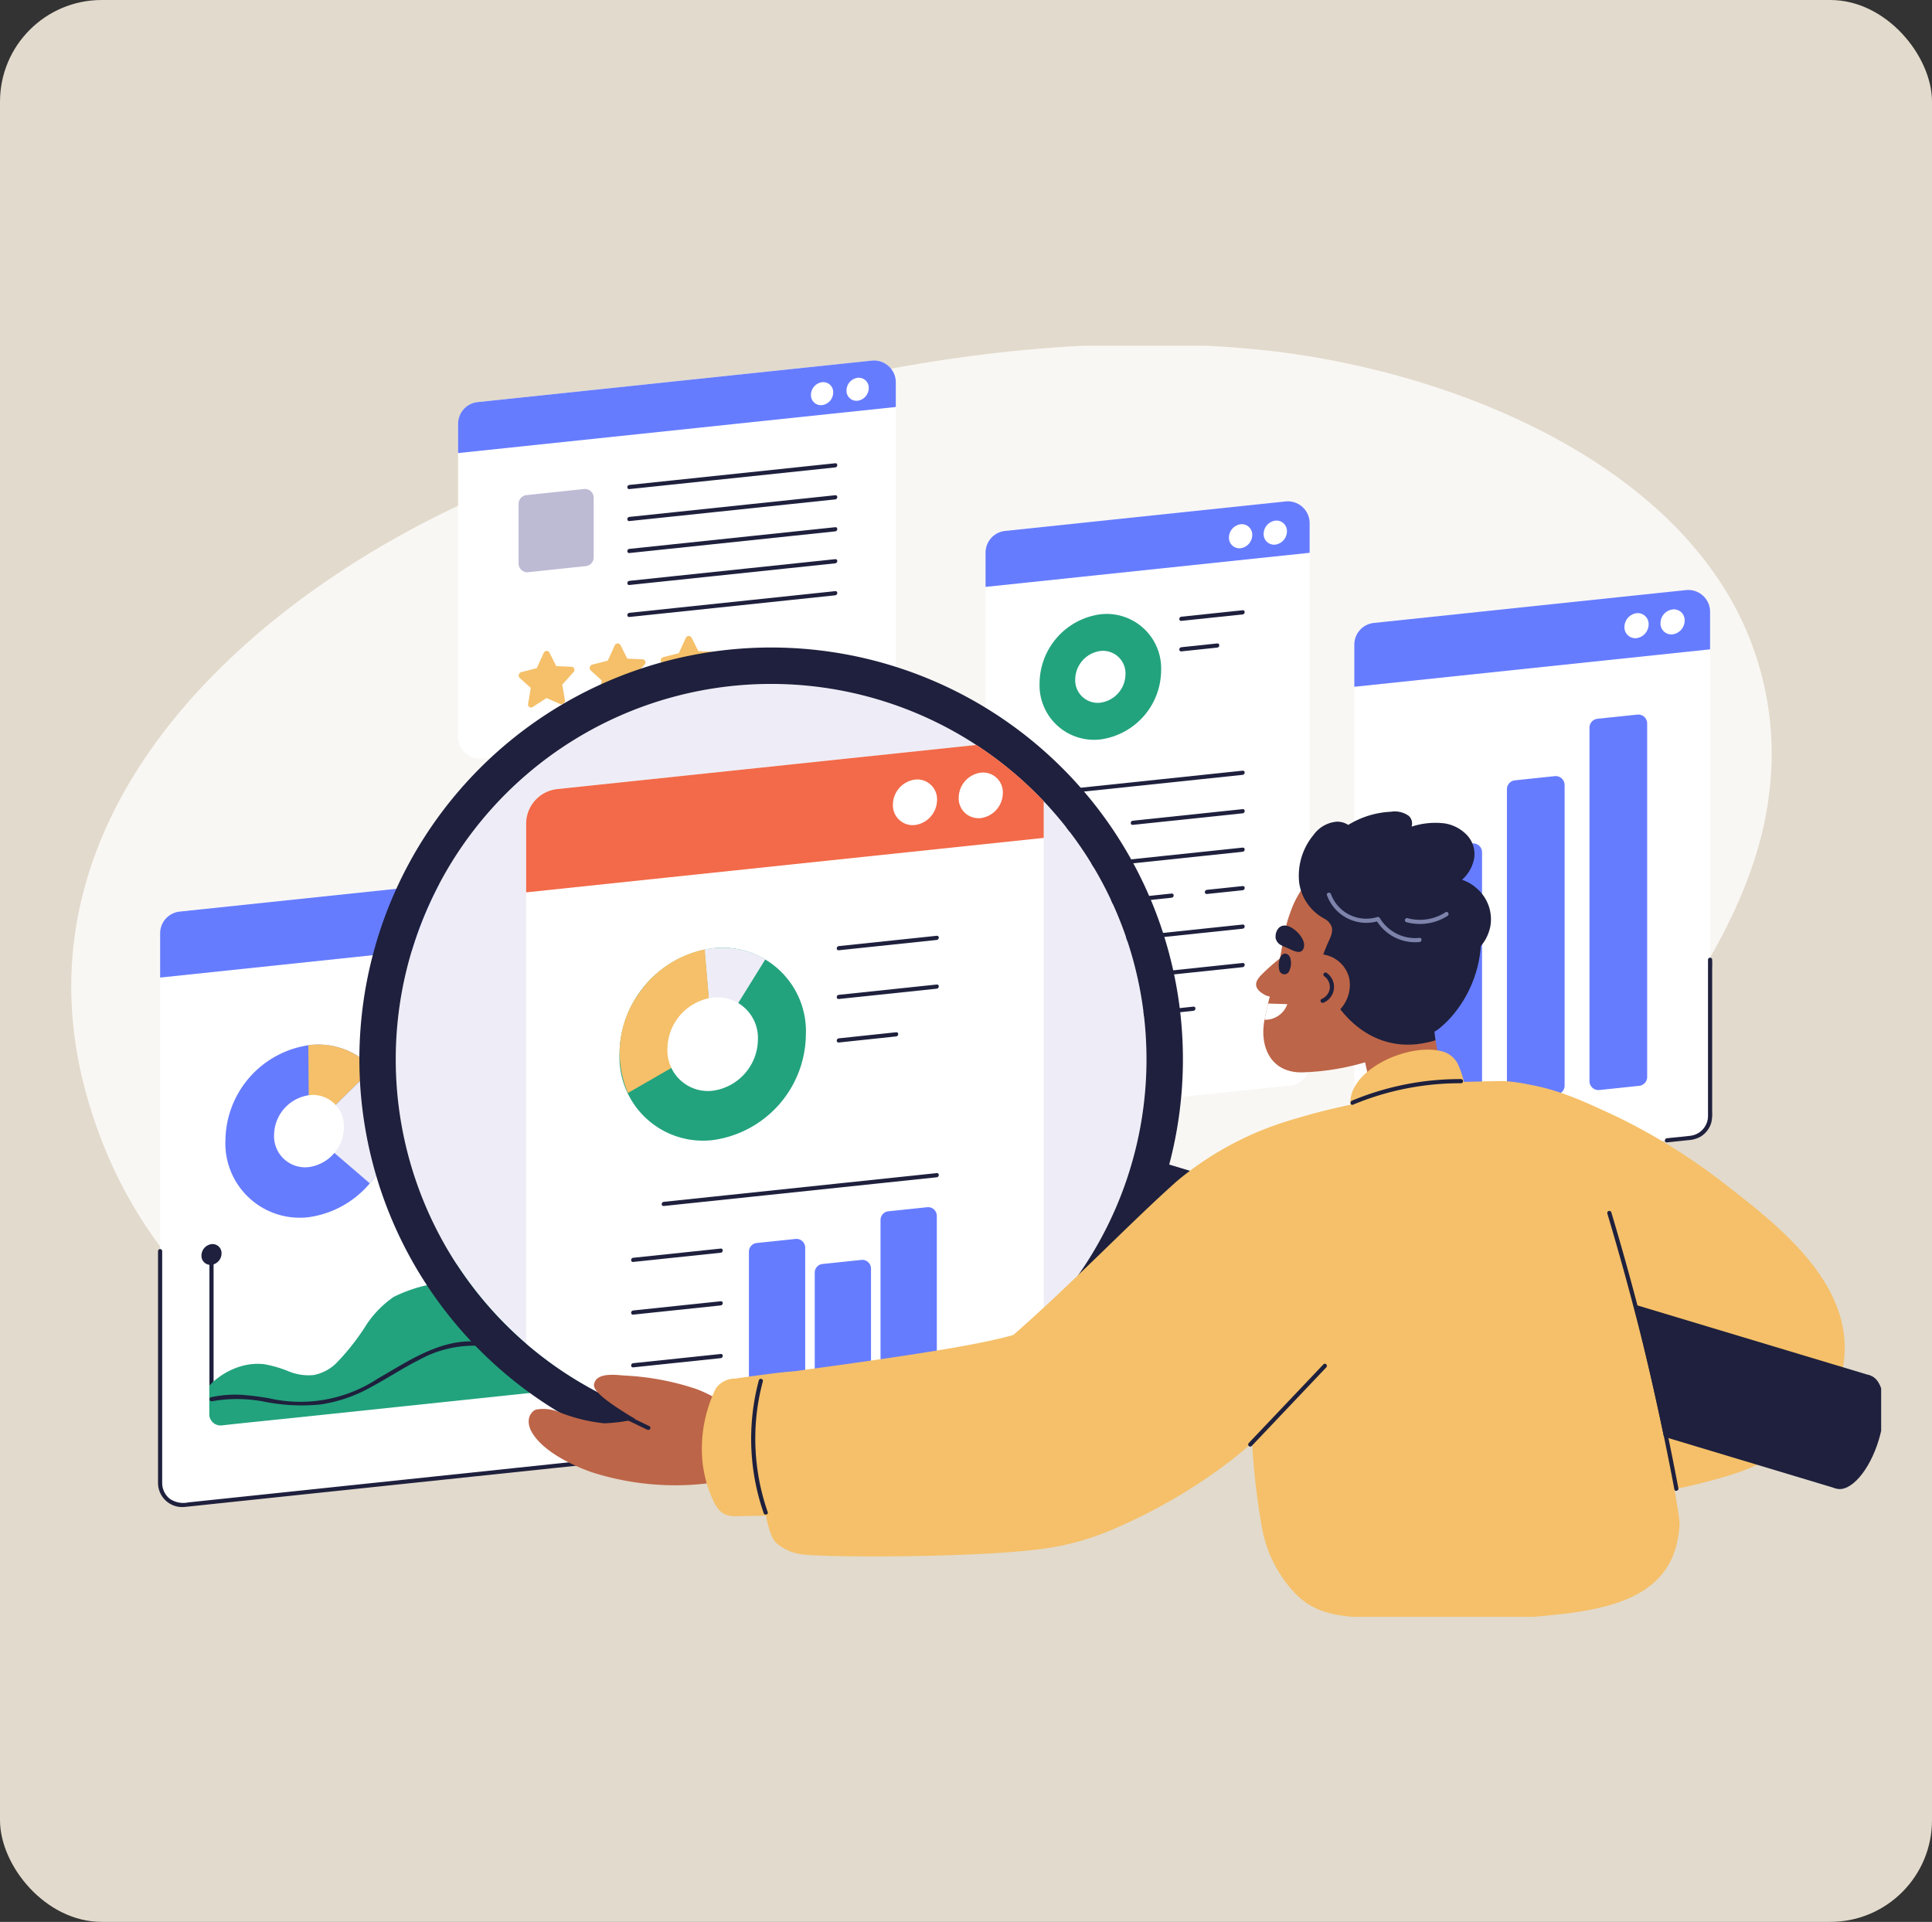 <svg xmlns="http://www.w3.org/2000/svg" xmlns:xlink="http://www.w3.org/1999/xlink" width="190" height="189" viewBox="0 0 190 189">
  <rect x="0" y="0" width="190" height="189" fill="#333333" stroke="none"/>
  <defs>
    <clipPath id="clip-path">
      <rect id="Rectángulo_404676" data-name="Rectángulo 404676" width="178" height="125" transform="translate(0 -0.198)" fill="none"/>
    </clipPath>
  </defs>
  <g id="_63" data-name="63" transform="translate(-179.99 -3256)">
    <rect id="Rectángulo_404559" data-name="Rectángulo 404559" width="190" height="189" rx="10" transform="translate(179.99 3256)" fill="#e2dacc"/>
    <g id="Grupo_1108886" data-name="Grupo 1108886" transform="translate(187 3289.806)">
      <g id="Grupo_1108885" data-name="Grupo 1108885" transform="translate(-0.01 0.392)" clip-path="url(#clip-path)">
        <path id="Trazado_898850" data-name="Trazado 898850" d="M163.3,25.256C154.706,9.991,133.5,2.113,116.344.493,91.3-1.873,65.229,4.539,42.2,14.054,18.8,23.721-6.605,45.388,1.562,74.037c7.476,26.224,32.64,35,58.045,34.656,33.278-.446,67.519-10.14,90.794-34.187,7.5-7.75,15.184-19.227,16.522-29.93A30.691,30.691,0,0,0,163.3,25.256" transform="translate(0.008 -0.349)" fill="#f9f7f4"/>
        <path id="Trazado_898851" data-name="Trazado 898851" d="M1110.383,243.1,1082.8,246a2.144,2.144,0,0,1-2.368-2.132V190.694a2.144,2.144,0,0,1,1.919-2.132l27.583-2.9a2.144,2.144,0,0,1,2.368,2.132v53.177a2.144,2.144,0,0,1-1.919,2.132" transform="translate(-990.506 -170.546)" fill="#fff"/>
        <path id="Trazado_898852" data-name="Trazado 898852" d="M1156.188,324.34a6.9,6.9,0,0,1-5.977,6.782,5.359,5.359,0,0,1-5.977-5.524,6.9,6.9,0,0,1,5.977-6.782,5.359,5.359,0,0,1,5.977,5.523" transform="translate(-1048.998 -292.603)" fill="#22a37d"/>
        <path id="Trazado_898853" data-name="Trazado 898853" d="M1191.293,364.662a2.856,2.856,0,0,1-2.472,2.8,2.217,2.217,0,0,1-2.472-2.285,2.856,2.856,0,0,1,2.472-2.8,2.216,2.216,0,0,1,2.472,2.284" transform="translate(-1087.608 -332.556)" fill="#fff"/>
        <path id="Trazado_898854" data-name="Trazado 898854" d="M1309.542,315.4l6.039-.636c.259-.027.262-.437,0-.409l-6.039.636c-.259.027-.262.437,0,.409" transform="translate(-1200.369 -288.54)" fill="#1e203d"/>
        <path id="Trazado_898855" data-name="Trazado 898855" d="M1157.389,506.314l14.586-1.535,4.116-.433c.259-.027.262-.437,0-.409l-14.586,1.535-4.116.433c-.259.027-.262.437,0,.409" transform="translate(-1060.879 -462.345)" fill="#1e203d"/>
        <path id="Trazado_898856" data-name="Trazado 898856" d="M1262.986,549.386l-10.815,1.138c-.259.027-.262.437,0,.409l10.815-1.138c.259-.027.262-.437,0-.409" transform="translate(-1147.773 -504.012)" fill="#1e203d"/>
        <path id="Trazado_898857" data-name="Trazado 898857" d="M1161.81,567.44l-4.428.466c-.259.027-.262.437,0,.409l4.428-.466c.259-.027.262-.437,0-.409" transform="translate(-1060.873 -520.564)" fill="#1e203d"/>
        <path id="Trazado_898858" data-name="Trazado 898858" d="M1157.389,597.216l14.586-1.535,4.116-.433c.259-.027.262-.437,0-.409l-14.586,1.535-4.116.433c-.259.027-.262.437,0,.409" transform="translate(-1060.879 -545.682)" fill="#1e203d"/>
        <path id="Trazado_898859" data-name="Trazado 898859" d="M1343.256,640.287l-3.528.371c-.259.027-.262.437,0,.409l3.528-.371c.259-.027.262-.437,0-.409" transform="translate(-1228.043 -587.348)" fill="#1e203d"/>
        <path id="Trazado_898860" data-name="Trazado 898860" d="M1169.1,649.126l-11.714,1.233c-.259.027-.262.437,0,.409l11.714-1.233c.259-.027.262-.437,0-.409" transform="translate(-1060.873 -595.452)" fill="#1e203d"/>
        <path id="Trazado_898861" data-name="Trazado 898861" d="M1157.389,688.117l14.586-1.535,4.116-.433c.259-.027.262-.437,0-.409l-14.586,1.535-4.116.433c-.259.027-.262.437,0,.409" transform="translate(-1060.879 -629.018)" fill="#1e203d"/>
        <path id="Trazado_898862" data-name="Trazado 898862" d="M1282.073,731.187l-9.082.956c-.259.027-.262.437,0,.409l9.082-.956c.259-.027.262-.437,0-.409" transform="translate(-1166.86 -670.683)" fill="#1e203d"/>
        <path id="Trazado_898863" data-name="Trazado 898863" d="M1163.541,747.053l-6.158.648c-.259.027-.262.437,0,.409l6.158-.648c.259-.027.262-.437,0-.409" transform="translate(-1060.874 -685.229)" fill="#1e203d"/>
        <path id="Trazado_898864" data-name="Trazado 898864" d="M1157.389,784.633l10.343-1.089,3.516-.37c.259-.027.262-.437,0-.409l-10.344,1.089-3.516.37c-.259.027-.262.437,0,.409" transform="translate(-1060.879 -717.969)" fill="#1e203d"/>
        <path id="Trazado_898865" data-name="Trazado 898865" d="M1309.542,354.358l3.54-.373c.259-.027.262-.437,0-.409l-3.54.373c-.259.027-.262.437,0,.409" transform="translate(-1200.369 -324.498)" fill="#1e203d"/>
        <path id="Trazado_898866" data-name="Trazado 898866" d="M1112.3,190.71l-31.87,3.354v-3.371a2.144,2.144,0,0,1,1.919-2.132l27.583-2.9a2.144,2.144,0,0,1,2.368,2.132Z" transform="translate(-990.506 -170.546)" fill="#667cff"/>
        <path id="Trazado_898867" data-name="Trazado 898867" d="M1370.314,213.8a1.322,1.322,0,0,1-1.144,1.3,1.026,1.026,0,0,1-1.144-1.057,1.322,1.322,0,0,1,1.144-1.3,1.026,1.026,0,0,1,1.144,1.057" transform="translate(-1254.165 -195.384)" fill="#fff"/>
        <path id="Trazado_898868" data-name="Trazado 898868" d="M1411.308,209.489a1.322,1.322,0,0,1-1.144,1.3,1.026,1.026,0,0,1-1.144-1.057,1.322,1.322,0,0,1,1.144-1.3,1.026,1.026,0,0,1,1.144,1.057" transform="translate(-1291.747 -191.429)" fill="#fff"/>
        <path id="Trazado_898869" data-name="Trazado 898869" d="M498.234,54.327l-38.759,4.079a2.144,2.144,0,0,1-2.368-2.132V25.482a2.144,2.144,0,0,1,1.919-2.132l38.759-4.079a2.144,2.144,0,0,1,2.368,2.132V52.195a2.144,2.144,0,0,1-1.919,2.132" transform="translate(-419.056 -18.005)" fill="#fff"/>
        <path id="Trazado_898870" data-name="Trazado 898870" d="M500.153,23.833l-43.046,4.531V25.483a2.144,2.144,0,0,1,1.919-2.132l38.759-4.079a2.144,2.144,0,0,1,2.368,2.132Z" transform="translate(-419.056 -18.006)" fill="#667cff"/>
        <path id="Trazado_898871" data-name="Trazado 898871" d="M876.252,45.87a1.264,1.264,0,0,1-1.094,1.242.981.981,0,0,1-1.094-1.011,1.264,1.264,0,0,1,1.094-1.242.981.981,0,0,1,1.094,1.011" transform="translate(-801.311 -41.47)" fill="#fff"/>
        <path id="Trazado_898872" data-name="Trazado 898872" d="M918.247,40.671a1.264,1.264,0,0,1-1.094,1.242.981.981,0,0,1-1.094-1.011,1.264,1.264,0,0,1,1.094-1.242.981.981,0,0,1,1.094,1.011" transform="translate(-839.811 -36.703)" fill="#fff"/>
        <path id="Trazado_898873" data-name="Trazado 898873" d="M535.22,178.669l-5.667.6a.857.857,0,0,1-.947-.853v-5.874a.857.857,0,0,1,.768-.853l5.667-.6a.857.857,0,0,1,.947.853v5.874a.858.858,0,0,1-.768.853" transform="translate(-484.605 -157.196)" fill="#bdbad4"/>
        <path id="Trazado_898874" data-name="Trazado 898874" d="M657.293,180.989l15.8-1.663,4.456-.469c.259-.027.262-.437,0-.409l-15.8,1.663-4.456.469c-.259.027-.262.437,0,.409" transform="translate(-602.403 -163.944)" fill="#1e203d"/>
        <path id="Trazado_898875" data-name="Trazado 898875" d="M657.293,218.767l15.8-1.663,4.456-.469c.259-.027.262-.437,0-.409l-15.8,1.663-4.456.469c-.259.027-.262.437,0,.409" transform="translate(-602.403 -198.578)" fill="#1e203d"/>
        <path id="Trazado_898876" data-name="Trazado 898876" d="M657.293,143.21l15.8-1.663,4.456-.469c.259-.027.262-.437,0-.409l-15.8,1.663-4.456.469c-.259.027-.262.437,0,.409" transform="translate(-602.403 -129.31)" fill="#1e203d"/>
        <path id="Trazado_898877" data-name="Trazado 898877" d="M657.293,256.545l15.8-1.663,4.456-.469c.259-.027.262-.437,0-.409l-15.8,1.663-4.456.469c-.259.027-.262.437,0,.409" transform="translate(-602.403 -233.213)" fill="#1e203d"/>
        <path id="Trazado_898878" data-name="Trazado 898878" d="M657.293,294.325l15.8-1.663,4.456-.469c.259-.027.262-.437,0-.409l-15.8,1.663-4.456.469c-.259.027-.262.437,0,.409" transform="translate(-602.403 -267.848)" fill="#1e203d"/>
        <path id="Trazado_898879" data-name="Trazado 898879" d="M531.632,362.605l.676,1.339,1.512.067a.309.309,0,0,1,.175.537l-1.094,1.213.258,1.523a.351.351,0,0,1-.459.391l-1.353-.59L530,367.96a.291.291,0,0,1-.459-.295l.258-1.578-1.094-.983a.348.348,0,0,1,.175-.573l1.512-.385.676-1.482a.315.315,0,0,1,.567-.06" transform="translate(-484.604 -332.636)" fill="#f5c069"/>
        <path id="Trazado_898880" data-name="Trazado 898880" d="M615.6,353.767l.676,1.339,1.512.067a.309.309,0,0,1,.175.537l-1.094,1.213.258,1.523a.352.352,0,0,1-.459.391l-1.353-.59-1.353.874a.291.291,0,0,1-.459-.295l.258-1.578-1.094-.983a.348.348,0,0,1,.175-.573l1.512-.385.676-1.482a.315.315,0,0,1,.567-.06" transform="translate(-561.584 -324.534)" fill="#f5c069"/>
        <path id="Trazado_898881" data-name="Trazado 898881" d="M699.567,344.929l.676,1.339,1.512.067a.309.309,0,0,1,.175.537l-1.094,1.213.258,1.523a.352.352,0,0,1-.459.391l-1.353-.59-1.353.874a.291.291,0,0,1-.459-.295l.258-1.578-1.094-.983a.347.347,0,0,1,.175-.573l1.512-.385.676-1.482a.315.315,0,0,1,.567-.06" transform="translate(-638.563 -316.432)" fill="#f5c069"/>
        <path id="Trazado_898882" data-name="Trazado 898882" d="M1549.224,408.607l-30.7,3.231a2.144,2.144,0,0,1-2.368-2.132V364.248l34.987-3.682v45.909a2.144,2.144,0,0,1-1.919,2.132" transform="translate(-1389.968 -330.908)" fill="#fff"/>
        <path id="Trazado_898883" data-name="Trazado 898883" d="M1887.411,725.213v12.563c0,.925,0,1.849,0,2.774a1.969,1.969,0,0,1-1.716,1.971c-.7.089-1.4.147-2.094.22l-.233.024c-.259.027-.262.437,0,.409l2.111-.222a2.851,2.851,0,0,0,1.169-.327,2.367,2.367,0,0,0,1.092-1.425,4.11,4.11,0,0,0,.08-1.072V726.206c0-.314.019-.635,0-.949,0-.014,0-.029,0-.043a.2.2,0,0,0-.409,0" transform="translate(-1726.439 -665.027)" fill="#1e203d"/>
        <path id="Trazado_898884" data-name="Trazado 898884" d="M1603.814,615.449l-3.916.412a.879.879,0,0,1-.971-.874v-23.8a.879.879,0,0,1,.787-.874l3.916-.412a.879.879,0,0,1,.971.874v23.8a.879.879,0,0,1-.787.874" transform="translate(-1465.85 -541.156)" fill="#667cff"/>
        <path id="Trazado_898885" data-name="Trazado 898885" d="M1701.37,541.667l-3.916.412a.879.879,0,0,1-.971-.874V511.644a.879.879,0,0,1,.787-.874l3.916-.412a.879.879,0,0,1,.971.874v29.561a.879.879,0,0,1-.787.874" transform="translate(-1555.287 -468.229)" fill="#667cff"/>
        <path id="Trazado_898886" data-name="Trazado 898886" d="M1798.926,474.122l-3.916.412a.879.879,0,0,1-.971-.874V438.9a.879.879,0,0,1,.787-.874l3.916-.412a.879.879,0,0,1,.971.874v34.761a.879.879,0,0,1-.787.874" transform="translate(-1644.724 -401.538)" fill="#667cff"/>
        <path id="Trazado_898887" data-name="Trazado 898887" d="M1548.777,290.426l-30.7,3.231a2.144,2.144,0,0,0-1.919,2.132v4.146l34.987-3.682v-3.694a2.144,2.144,0,0,0-2.368-2.132" transform="translate(-1389.969 -266.594)" fill="#667cff"/>
        <path id="Trazado_898888" data-name="Trazado 898888" d="M1837.74,318.938a1.373,1.373,0,0,1-1.189,1.349,1.066,1.066,0,0,1-1.189-1.1,1.373,1.373,0,0,1,1.189-1.349,1.066,1.066,0,0,1,1.189,1.1" transform="translate(-1682.608 -291.731)" fill="#fff"/>
        <path id="Trazado_898889" data-name="Trazado 898889" d="M1880.331,314.455a1.373,1.373,0,0,1-1.189,1.349,1.066,1.066,0,0,1-1.189-1.1,1.373,1.373,0,0,1,1.189-1.349,1.066,1.066,0,0,1,1.189,1.1" transform="translate(-1721.654 -287.621)" fill="#fff"/>
        <path id="Trazado_898890" data-name="Trazado 898890" d="M150.324,741l-42.939,4.519a2.144,2.144,0,0,1-2.368-2.132V693.665l47.226-4.971v50.178A2.144,2.144,0,0,1,150.324,741" transform="translate(-96.268 -631.728)" fill="#fff"/>
        <path id="Trazado_898891" data-name="Trazado 898891" d="M145.275,1090.039l-2.658.28-6.73.708-8.889.936-9.288.978-7.78.819-4.4.463a2.348,2.348,0,0,1-1.854-.37,2,2,0,0,1-.725-1.585c0-.195,0-.39,0-.585v-22.166a.2.2,0,0,0-.409,0v21.207c0,.526,0,1.052,0,1.577a2.376,2.376,0,0,0,2.6,2.372c1.063-.106,2.125-.224,3.188-.335l7.057-.743,9.117-.96,9.253-.974,7.5-.789,3.846-.4.169-.018c.259-.027.262-.437,0-.409" transform="translate(-94.001 -980.675)" fill="#1e203d"/>
        <path id="Trazado_898892" data-name="Trazado 898892" d="M149.874,616.038l-42.939,4.519a2.144,2.144,0,0,0-1.919,2.132v4.355l47.226-4.971v-3.9a2.144,2.144,0,0,0-2.368-2.132" transform="translate(-96.267 -565.107)" fill="#667cff"/>
        <path id="Trazado_898893" data-name="Trazado 898893" d="M561.442,640.12a1.6,1.6,0,0,1-1.385,1.572,1.242,1.242,0,0,1-1.385-1.28,1.6,1.6,0,0,1,1.385-1.572,1.242,1.242,0,0,1,1.385,1.28" transform="translate(-512.168 -586.016)" fill="#fff"/>
        <path id="Trazado_898894" data-name="Trazado 898894" d="M611.072,634.9a1.6,1.6,0,0,1-1.385,1.572,1.242,1.242,0,0,1-1.385-1.28,1.6,1.6,0,0,1,1.385-1.572,1.242,1.242,0,0,1,1.385,1.28" transform="translate(-557.667 -581.226)" fill="#fff"/>
        <path id="Trazado_898895" data-name="Trazado 898895" d="M182.171,837.049a7.312,7.312,0,0,0,8.162,7.6,9.568,9.568,0,0,0,8.271-9.328,7.312,7.312,0,0,0-8.162-7.6,9.568,9.568,0,0,0-8.271,9.328" transform="translate(-167.001 -759.144)" fill="#667cff"/>
        <path id="Trazado_898896" data-name="Trazado 898896" d="M280.212,836.192l6.271-6.167a7.262,7.262,0,0,0-6.217-2.3l-.117.013Z" transform="translate(-256.826 -759.151)" fill="#f5c069"/>
        <path id="Trazado_898897" data-name="Trazado 898897" d="M280.9,861.979l5.979,5.131q.2-.24.384-.493c2.5-3.424,2.457-7.991-.091-10.8Z" transform="translate(-257.512 -784.938)" fill="#eeedf7"/>
        <path id="Trazado_898898" data-name="Trazado 898898" d="M239.654,891.115a3.055,3.055,0,0,0,3.41,3.174,4,4,0,0,0,3.455-3.9,3.055,3.055,0,0,0-3.41-3.174,4,4,0,0,0-3.455,3.9" transform="translate(-219.7 -813.713)" fill="#fff"/>
        <path id="Trazado_898899" data-name="Trazado 898899" d="M163.267,1073.458v15.816a.2.2,0,0,0,.409,0v-15.816a.2.2,0,0,0-.409,0" transform="translate(-149.671 -984.289)" fill="#1e203d"/>
        <path id="Trazado_898900" data-name="Trazado 898900" d="M620.131,844.849v15.816a.2.2,0,0,0,.409,0V844.849a.2.2,0,0,0-.409,0" transform="translate(-568.513 -774.705)" fill="#1e203d"/>
        <path id="Trazado_898901" data-name="Trazado 898901" d="M612.7,835.662a1.141,1.141,0,0,1-.988,1.121.886.886,0,0,1-.988-.913,1.141,1.141,0,0,1,.988-1.121.886.886,0,0,1,.988.913" transform="translate(-559.886 -765.623)" fill="#1e203d"/>
        <path id="Trazado_898902" data-name="Trazado 898902" d="M155.832,1064.272a1.141,1.141,0,0,1-.988,1.121.886.886,0,0,1-.988-.913,1.141,1.141,0,0,1,.988-1.121.885.885,0,0,1,.988.913" transform="translate(-141.044 -975.207)" fill="#1e203d"/>
        <path id="Trazado_898903" data-name="Trazado 898903" d="M198.734,965.953l-8.853.933-17.616,1.856c-2.656.28-5.314.541-7.97.835a1.105,1.105,0,0,1-1.23-1.095v-.012q0-1.4,0-2.8a7.021,7.021,0,0,1,3.179-1.925,5.818,5.818,0,0,1,2.224-.185,11.83,11.83,0,0,1,2.434.715,5.1,5.1,0,0,0,2.421.352,4.363,4.363,0,0,0,2.18-1.12,22.82,22.82,0,0,0,3.081-3.934,10.278,10.278,0,0,1,2.6-2.623,14.337,14.337,0,0,1,3.671-1.241,5.03,5.03,0,0,0,2.03-1.283,22.905,22.905,0,0,0,2.7-4.1,19.884,19.884,0,0,1,3.261-3.96,19.307,19.307,0,0,1,8.676-4.75q0,.417,0,.833,0,1.328,0,2.656,0,2.656,0,5.311,0,5.312,0,10.624c0,1.536-.01,3.074,0,4.61q-1.391.153-2.781.3" transform="translate(-149.482 -863.601)" fill="#22a37d"/>
        <path id="Trazado_898904" data-name="Trazado 898904" d="M163.563,1184.165a13.9,13.9,0,0,1,5.214.059,18.806,18.806,0,0,0,5.485.253,14.526,14.526,0,0,0,4.965-1.722c1.565-.839,3.047-1.825,4.633-2.624a11.076,11.076,0,0,1,5.85-1.421c.262.022.261-.387,0-.409-3.666-.308-6.829,1.912-9.858,3.64a13.816,13.816,0,0,1-10.618,1.945,26.224,26.224,0,0,0-2.776-.355,11.31,11.31,0,0,0-3,.239c-.257.055-.148.45.109.395" transform="translate(-149.707 -1080.562)" fill="#1e203d"/>
        <path id="Trazado_898905" data-name="Trazado 898905" d="M730.627,657.537l-27.582,2.9a2.144,2.144,0,0,1-2.368-2.132V605.131A2.144,2.144,0,0,1,702.6,603l27.582-2.9a2.144,2.144,0,0,1,2.368,2.132v53.177a2.144,2.144,0,0,1-1.919,2.132" transform="translate(-642.354 -550.492)" fill="#fff"/>
        <path id="Trazado_898906" data-name="Trazado 898906" d="M788.723,730.2a5.162,5.162,0,0,1-4.469,5.07,4.007,4.007,0,0,1-4.469-4.129,5.162,5.162,0,0,1,4.469-5.07,4.006,4.006,0,0,1,4.469,4.13" transform="translate(-714.881 -665.972)" fill="#bdbad4"/>
        <path id="Trazado_898907" data-name="Trazado 898907" d="M929.786,729.836l6.039-.636c.259-.027.262-.437,0-.409l-6.039.636c-.259.027-.262.437,0,.409" transform="translate(-852.218 -668.487)" fill="#1e203d"/>
        <path id="Trazado_898908" data-name="Trazado 898908" d="M963.607,918.364l-3.517.37c-.259.027-.262.437,0,.409l3.517-.37c.259-.027.262-.437,0-.409" transform="translate(-879.999 -842.283)" fill="#1e203d"/>
        <path id="Trazado_898909" data-name="Trazado 898909" d="M789.367,927.189l-11.723,1.234c-.259.027-.262.437,0,.409l11.723-1.234c.259-.027.262-.437,0-.409" transform="translate(-712.738 -850.373)" fill="#1e203d"/>
        <path id="Trazado_898910" data-name="Trazado 898910" d="M777.633,966.2l14.586-1.535,4.117-.433c.259-.027.262-.437,0-.409l-14.586,1.535-4.117.433c-.259.027-.262.437,0,.409" transform="translate(-712.728 -883.96)" fill="#1e203d"/>
        <path id="Trazado_898911" data-name="Trazado 898911" d="M868.793,1009.264l-12.125,1.276c-.259.027-.262.437,0,.409l12.125-1.276c.259-.027.262-.437,0-.409" transform="translate(-785.185 -925.618)" fill="#1e203d"/>
        <path id="Trazado_898912" data-name="Trazado 898912" d="M780.758,1028.978l-3.113.328c-.259.027-.262.437,0,.409l3.113-.328c.259-.027.262-.437,0-.409" transform="translate(-712.738 -943.691)" fill="#1e203d"/>
        <path id="Trazado_898913" data-name="Trazado 898913" d="M953.421,1054.728l-4.442.468c-.259.027-.262.437,0,.409l4.442-.468c.259-.027.262-.437,0-.409" transform="translate(-869.814 -967.298)" fill="#1e203d"/>
        <path id="Trazado_898914" data-name="Trazado 898914" d="M788.44,1064.725l-10.8,1.136c-.259.027-.262.437,0,.409l10.8-1.136c.259-.027.262-.437,0-.409" transform="translate(-712.738 -976.463)" fill="#1e203d"/>
        <path id="Trazado_898915" data-name="Trazado 898915" d="M777.633,1102.555l14.586-1.535,4.117-.433c.259-.027.262-.437,0-.409l-14.586,1.535-4.117.433c-.259.027-.262.437,0,.409" transform="translate(-712.728 -1008.965)" fill="#1e203d"/>
        <path id="Trazado_898916" data-name="Trazado 898916" d="M894.784,1145.628l-9.765,1.028c-.259.027-.262.437,0,.409l9.765-1.028c.259-.027.262-.437,0-.409" transform="translate(-811.177 -1050.633)" fill="#1e203d"/>
        <path id="Trazado_898917" data-name="Trazado 898917" d="M783.12,1162.356l-5.475.576c-.259.027-.262.437,0,.409l5.475-.576c.259-.027.262-.437,0-.409" transform="translate(-712.738 -1065.969)" fill="#1e203d"/>
        <path id="Trazado_898918" data-name="Trazado 898918" d="M777.633,1193.456l14.586-1.535,4.117-.433c.259-.027.262-.437,0-.409l-14.586,1.535-4.117.433c-.259.027-.262.437,0,.409" transform="translate(-712.728 -1092.3)" fill="#1e203d"/>
        <path id="Trazado_898919" data-name="Trazado 898919" d="M929.786,768.8l3.54-.373c.259-.027.262-.437,0-.409l-3.54.373c-.259.027-.262.437,0,.409" transform="translate(-852.218 -704.445)" fill="#1e203d"/>
        <path id="Trazado_898920" data-name="Trazado 898920" d="M455.247,449.956a36.915,36.915,0,1,1-23.264-46.73,36.913,36.913,0,0,1,23.264,46.73" transform="translate(-351.412 -368.25)" fill="#eeedf7"/>
        <path id="Trazado_898921" data-name="Trazado 898921" d="M588.47,479.038v50.776a36.963,36.963,0,0,1-50.9,2.594V481.252a3.423,3.423,0,0,1,3.066-3.4l41.21-4.339a36.727,36.727,0,0,1,6.62,5.529" transform="translate(-492.826 -434.451)" fill="#fff"/>
        <path id="Trazado_898922" data-name="Trazado 898922" d="M805.514,1072.1l-3.82.4a.858.858,0,0,1-.947-.853V1058.46a.858.858,0,0,1,.768-.853l3.82-.4a.857.857,0,0,1,.947.853v13.188a.858.858,0,0,1-.768.853" transform="translate(-734.096 -969.566)" fill="#667cff"/>
        <path id="Trazado_898923" data-name="Trazado 898923" d="M883.283,1094.211l-3.82.4a.858.858,0,0,1-.947-.853v-10.494a.857.857,0,0,1,.768-.853l3.82-.4a.858.858,0,0,1,.947.853v10.494a.857.857,0,0,1-.768.853" transform="translate(-805.393 -992.307)" fill="#667cff"/>
        <path id="Trazado_898924" data-name="Trazado 898924" d="M961.053,1036.426l-3.82.4a.857.857,0,0,1-.947-.853v-15a.858.858,0,0,1,.768-.853l3.82-.4a.858.858,0,0,1,.947.853v15a.858.858,0,0,1-.768.853" transform="translate(-876.691 -935.198)" fill="#667cff"/>
        <path id="Trazado_898925" data-name="Trazado 898925" d="M904.752,758.055l9.645-1.015c.259-.027.262-.437,0-.409l-9.645,1.015c-.259.027-.262.437,0,.409" transform="translate(-829.268 -694.01)" fill="#1e203d"/>
        <path id="Trazado_898926" data-name="Trazado 898926" d="M666.193,721.671a10.585,10.585,0,0,1-9.164,10.4,8.216,8.216,0,0,1-9.164-8.468,10.585,10.585,0,0,1,9.164-10.4,8.216,8.216,0,0,1,9.164,8.468" transform="translate(-593.939 -654.15)" fill="#22a37d"/>
        <path id="Trazado_898927" data-name="Trazado 898927" d="M748.946,722.643l-.82-9.309a8.835,8.835,0,0,1,3.054-.075,8.1,8.1,0,0,1,2.936,1.051Z" transform="translate(-685.855 -654.158)" fill="#eeedf7"/>
        <path id="Trazado_898928" data-name="Trazado 898928" d="M657.049,724.467l-8.336,4.8a10,10,0,0,1,1.183-9.939,10.379,10.379,0,0,1,6.373-4.173Z" transform="translate(-593.959 -655.982)" fill="#f5c069"/>
        <path id="Trazado_898929" data-name="Trazado 898929" d="M713.4,775.9a5.14,5.14,0,0,1-4.45,5.049,3.99,3.99,0,0,1-4.45-4.112,5.14,5.14,0,0,1,4.45-5.049,3.99,3.99,0,0,1,4.45,4.112" transform="translate(-645.863 -707.882)" fill="#fff"/>
        <path id="Trazado_898930" data-name="Trazado 898930" d="M904.752,700.464l9.645-1.015c.259-.027.262-.437,0-.409l-9.645,1.015c-.259.027-.262.437,0,.409" transform="translate(-829.268 -641.212)" fill="#1e203d"/>
        <path id="Trazado_898931" data-name="Trazado 898931" d="M670.4,1130.893l-8.62.907c-.259.027-.262.437,0,.409l8.62-.907c.259-.027.262-.437,0-.409" transform="translate(-606.517 -1037.124)" fill="#1e203d"/>
        <path id="Trazado_898932" data-name="Trazado 898932" d="M670.4,1193.194l-8.62.907c-.259.027-.262.437,0,.409l8.62-.907c.259-.027.262-.437,0-.409" transform="translate(-606.517 -1094.24)" fill="#1e203d"/>
        <path id="Trazado_898933" data-name="Trazado 898933" d="M904.752,814.079l5.654-.6c.259-.027.262-.437,0-.409l-5.654.6c-.259.027-.262.437,0,.409" transform="translate(-829.268 -745.755)" fill="#1e203d"/>
        <path id="Trazado_898934" data-name="Trazado 898934" d="M670.4,1068.631l-8.62.907c-.259.027-.262.437,0,.409l8.62-.907c.259-.027.262-.437,0-.409" transform="translate(-606.517 -980.044)" fill="#1e203d"/>
        <path id="Trazado_898935" data-name="Trazado 898935" d="M724.811,979.462l-10.066,1.06-11.7,1.231-5.094.536c-.259.027-.262.437,0,.409l10.065-1.059,11.7-1.231,5.094-.536c.259-.027.262-.437,0-.409" transform="translate(-639.681 -898.296)" fill="#1e203d"/>
        <path id="Trazado_898936" data-name="Trazado 898936" d="M1660.373,897.018c-.211-6.441-6.216-11.434-11.081-15.2a60.288,60.288,0,0,0-11.353-7.187c-4.13-1.918-7.008-3.28-11.568-3.446a20.112,20.112,0,0,0-3.986.3c-2.077.77-1.515,3.153-1.228,4.843q1.2,7.1,2.908,14.108t3.9,13.9q.541,1.7,1.112,3.384.292.862.591,1.722a12.362,12.362,0,0,0,.565,1.448,3.055,3.055,0,0,0,2.077,1.732,9.355,9.355,0,0,0,3.109-.042q3.647-.4,7.252-1.109a57.1,57.1,0,0,0,6.792-1.685c4.495-1.475,9.046-4.476,10.445-9.229a11.188,11.188,0,0,0,.467-3.544" transform="translate(-1485.963 -799.03)" fill="#f5c069"/>
        <rect id="Rectángulo_404675" data-name="Rectángulo 404675" width="11.614" height="74.977" transform="translate(101.748 90.579) rotate(-73.257)" fill="#1e203d"/>
        <path id="Trazado_898937" data-name="Trazado 898937" d="M2073.552,1217.93c-1.4-.423-3.292,1.725-4.216,4.8s-.534,5.9.87,6.326,3.292-1.724,4.216-4.8.534-5.9-.87-6.326" transform="translate(-1896.651 -1116.87)" fill="#1e203d"/>
        <path id="Trazado_898938" data-name="Trazado 898938" d="M393.692,360.38a40.494,40.494,0,1,0,25.52,51.266,40.489,40.489,0,0,0-25.52-51.266m22.125,50.127a36.915,36.915,0,1,1-23.264-46.73,36.913,36.913,0,0,1,23.264,46.73" transform="translate(-311.981 -328.8)" fill="#1e203d"/>
        <path id="Trazado_898939" data-name="Trazado 898939" d="M564.479,1220.657a4.021,4.021,0,0,0-2.1-.137q-1.291.1-2.581.21a12.557,12.557,0,0,0-2.854-1.5,26.179,26.179,0,0,0-7.07-1.31c-.965-.081-2.772-.3-2.944.9-.12.836,2.464,2.417,4.069,3.386a15.18,15.18,0,0,1-3.074.414,16.6,16.6,0,0,1-4.369-1.075,3.957,3.957,0,0,0-2.378-.261c-.6.3-.978,1.16-.347,2.236,1.311,2.236,5.093,3.674,6.217,4.017a27.081,27.081,0,0,0,6.888,1.159,26.018,26.018,0,0,0,6.949-.669c.274-.065.546-.135.817-.208a7.373,7.373,0,0,0,2.151-.176,2.351,2.351,0,0,0,1.461-1.327,5.68,5.68,0,0,0,.391-2.153,7.176,7.176,0,0,0-.158-2.049,2.158,2.158,0,0,0-1.068-1.462" transform="translate(-495.513 -1116.848)" fill="#bd6548"/>
        <path id="Trazado_898940" data-name="Trazado 898940" d="M1411.068,879.316c-.829-2.538-1.521-5.325-3.948-6.839a11.806,11.806,0,0,0-6.408-1.317q-2.036.009-4.068.1c-1.309.355-2.615.724-3.939,1.012-3.553.773-7.134,1.374-10.624,2.42a41.236,41.236,0,0,0-5.628,2.177,13.322,13.322,0,0,0-.7,6.216l1.5,22.245a71.4,71.4,0,0,0,1.069,9.877,12.646,12.646,0,0,0,3.192,6.255c2.184,2.3,4.912,2.321,7.918,2.481a100.488,100.488,0,0,0,19.379-.535c5.38-.762,10.228-2.48,10.548-8.694.088-1.71-4.6-24.114-8.288-35.394" transform="translate(-1261.186 -799.007)" fill="#f5c069"/>
        <path id="Trazado_898941" data-name="Trazado 898941" d="M848.77,893.4c-2.368.484-4.732.982-7.054,1.679a31.479,31.479,0,0,0-12.109,6.231c-4.476,3.963-10.581,10.339-16.133,15.166-5.647,1.665-22.83,3.613-25.247,4.155-4.469,1,.035,5.986.412,9.555.168,1.593.479,5.987,1.61,6.813a4.71,4.71,0,0,0,2.687,1.079c2.69.3,18.751.322,24.614-.755a26.523,26.523,0,0,0,5.9-1.808,53.7,53.7,0,0,0,11.507-6.757c5.944-4.72,9.766-9.458,14.382-16.841,1.936-3.1,4.745-5.72,5.718-9.24a10.408,10.408,0,0,0-.421-6.864c-.31-.693-2.937-1.765-5.862-2.414" transform="translate(-720.819 -819.394)" fill="#f5c069"/>
        <path id="Trazado_898942" data-name="Trazado 898942" d="M1391.016,1212.79l7.348-7.745c.181-.191-.108-.481-.289-.289l-7.348,7.745c-.181.191.108.481.289.289" transform="translate(-1274.924 -1104.784)" fill="#1e203d"/>
        <path id="Trazado_898943" data-name="Trazado 898943" d="M1815.026,1024.458q1.567,5.242,2.929,10.544,1.332,5.212,2.444,10.478.644,3.046,1.22,6.105c.049.258.443.149.394-.109q-1.019-5.395-2.246-10.747-1.208-5.238-2.635-10.421-.822-2.989-1.712-5.959a.2.2,0,0,0-.395.109" transform="translate(-1663.955 -939.317)" fill="#1e203d"/>
        <path id="Trazado_898944" data-name="Trazado 898944" d="M756.22,1219.873q-.163-1.263-.448-2.5-.142-.62-.315-1.233a4.935,4.935,0,0,0-.36-1.013,1.482,1.482,0,0,0-.7-.675c-.31-.136-.066-.633-.4-.633-.864,0-4.9.582-5.737.7a2.3,2.3,0,0,0-1.894.984,13.514,13.514,0,0,0-1.3,7.216,12.155,12.155,0,0,0,.949,3.564c.493,1.126,1,1.8,2.322,1.77,1.594-.038,3.349-.027,4.911-.205.039,0,.107-.132.146-.137a1.7,1.7,0,0,0,1.237.847,1.6,1.6,0,0,0,1.454-1.219,5.581,5.581,0,0,0,.2-1.126q.071-.635.11-1.272a26.605,26.605,0,0,0-.171-5.066" transform="translate(-682.979 -1113.145)" fill="#f5c069"/>
        <path id="Trazado_898945" data-name="Trazado 898945" d="M1400.186,725.839a1.445,1.445,0,0,0,.527.516,1.666,1.666,0,0,0,.75.32c.31.015.473-.231.544-.5.094-.354.169-.713.254-1.07l.27-1.138c.086-.364.194-.73.251-1.1l.084-.069c.086-.067-.031-.184-.115-.121-.036.027-.072.056-.108.083a.091.091,0,0,0-.032.025,18.746,18.746,0,0,0-1.73,1.489c-.407.4-1.022.938-.694,1.565" transform="translate(-1283.564 -662.866)" fill="#bd6548"/>
        <path id="Trazado_898946" data-name="Trazado 898946" d="M1429.847,604.548a8.023,8.023,0,0,0-1.495-4.627,10.744,10.744,0,0,0-9.742-4.032,9.321,9.321,0,0,0-7.334,6.212c-.753,1.944-.8,4.135-1.406,6.123a42.693,42.693,0,0,0-1.128,4.408c-.519,2.624.575,5.23,3.667,5.2a24.572,24.572,0,0,0,7.984-1.579,13.312,13.312,0,0,0,7.97-5.984,11.4,11.4,0,0,0,1.482-5.717" transform="translate(-1291.38 -546.571)" fill="#bd6548"/>
        <path id="Trazado_898947" data-name="Trazado 898947" d="M1516.95,777.672s1.155,5.335,1.9,8.62c0,0,.559,2.294,3.986,1.572a3.251,3.251,0,0,0,2.82-3.572l-1.51-8.079Z" transform="translate(-1390.695 -711.963)" fill="#bd6548"/>
        <path id="Trazado_898948" data-name="Trazado 898948" d="M1493.094,757.175s3.263,5.887,9.9,3.847l-.377-3.158-5.941-2.429Z" transform="translate(-1368.825 -692.915)" fill="#1e203d"/>
        <path id="Trazado_898949" data-name="Trazado 898949" d="M1467.81,559.817a4.224,4.224,0,0,0-1.32-.737,3.679,3.679,0,0,0,1.175-2.026,2.709,2.709,0,0,0-.677-2.35,3.847,3.847,0,0,0-2.2-1.164,7.531,7.531,0,0,0-3.259.317,1.023,1.023,0,0,0-.271-1.053,2.36,2.36,0,0,0-1.764-.41,8.745,8.745,0,0,0-3.514.916c-.233.116-.46.243-.682.377a2.007,2.007,0,0,0-1.107-.318,3.116,3.116,0,0,0-2.291,1.286,6.287,6.287,0,0,0-1.43,4.673,4.743,4.743,0,0,0,2.442,3.558,1.582,1.582,0,0,1,.728.744c.229.587-.144,1.213-.371,1.739q-.424.985-.766,2c-.114.339-.222.68-.321,1.024a2.929,2.929,0,0,0-.147.944,1.56,1.56,0,0,0,1.022,1.3,8.633,8.633,0,0,0,4.139.887,8.483,8.483,0,0,0,1.792,1.686,8.291,8.291,0,0,0,1.643.9,3.882,3.882,0,0,0,2.063.319,3.7,3.7,0,0,0,1.715-.857,9.729,9.729,0,0,0,1.351-1.395,11.721,11.721,0,0,0,1.874-3.318,11.533,11.533,0,0,0,.7-3.249,4.28,4.28,0,0,0,.951-2.012,4.015,4.015,0,0,0-1.472-3.772" transform="translate(-1329.708 -506.763)" fill="#1e203d"/>
        <path id="Trazado_898950" data-name="Trazado 898950" d="M1483.71,648.366a4.112,4.112,0,0,0,5.069,2.537l-.231-.094a4.471,4.471,0,0,0,4.264,2.161c.259-.028.262-.437,0-.409a4.069,4.069,0,0,1-3.911-1.958.207.207,0,0,0-.231-.094,3.7,3.7,0,0,1-4.566-2.251c-.083-.249-.478-.142-.395.109" transform="translate(-1360.211 -594.527)" fill="#7d83ab"/>
        <path id="Trazado_898951" data-name="Trazado 898951" d="M1576.125,671.84a5.054,5.054,0,0,0,4.05-.624c.22-.143.016-.5-.206-.353a4.645,4.645,0,0,1-3.735.583.2.2,0,0,0-.109.394" transform="translate(-1444.812 -615.349)" fill="#7d83ab"/>
        <path id="Trazado_898952" data-name="Trazado 898952" d="M1423.088,688.255c.208.593.661.634,1.288.932.5.236,1.2.593,1.433-.038.325-.865-.868-2.032-1.607-2.211-.982-.238-1.264.893-1.115,1.317" transform="translate(-1304.61 -630.088)" fill="#1e203d"/>
        <path id="Trazado_898953" data-name="Trazado 898953" d="M1426.933,721.826a.512.512,0,0,0,.963.008,1.813,1.813,0,0,0,.1-1.254c-.133-.429-.6-.621-.885-.237a1.122,1.122,0,0,0-.143.263,2.13,2.13,0,0,0-.039,1.219" transform="translate(-1308.104 -660.554)" fill="#1e203d"/>
        <path id="Trazado_898954" data-name="Trazado 898954" d="M1410.033,780.724a2.318,2.318,0,0,0,1.888-.886,2.193,2.193,0,0,0,.352-.651c-.63-.018-1.262-.038-1.891-.058-.121.5-.234,1.018-.343,1.569a.126.126,0,0,1-.006.026" transform="translate(-1292.676 -714.637)" fill="#fff"/>
        <path id="Trazado_898955" data-name="Trazado 898955" d="M1522.681,837.064a8.977,8.977,0,0,0-.688-2.107,2.413,2.413,0,0,0-1.435-1.17c-4.069-1.2-12.668,3.337-7.519,8.036,2.346,2.141,5.482,2.052,7.926,1.545a4.012,4.012,0,0,0,1.594-.627,2.019,2.019,0,0,0,.784-1.4,6.273,6.273,0,0,0-.14-1.93q-.22-1.175-.522-2.352" transform="translate(-1385.645 -764.567)" fill="#f5c069"/>
        <path id="Trazado_898956" data-name="Trazado 898956" d="M1511.94,870.892a27.263,27.263,0,0,1,10.615-2.108.2.2,0,0,0,0-.409,27.562,27.562,0,0,0-10.724,2.123c-.24.1-.134.5.109.394" transform="translate(-1385.878 -796.454)" fill="#1e203d"/>
        <path id="Trazado_898957" data-name="Trazado 898957" d="M1443.034,722.759a3.088,3.088,0,0,0-4.69-1.828,3.224,3.224,0,0,0,.261,5.466c2.421,1.459,4.963-1.117,4.429-3.639" transform="translate(-1317.354 -660.787)" fill="#bd6548"/>
        <path id="Trazado_898958" data-name="Trazado 898958" d="M1476.652,742.817a1.3,1.3,0,0,1,.524,1.206,1.323,1.323,0,0,1-.805,1.018.206.206,0,0,0-.073.28.21.21,0,0,0,.28.073,1.678,1.678,0,0,0,.281-2.931.206.206,0,0,0-.28.073.209.209,0,0,0,.073.28" transform="translate(-1353.402 -680.996)" fill="#1e203d"/>
        <path id="Trazado_898959" data-name="Trazado 898959" d="M805.043,1235.7a21.973,21.973,0,0,1-1.048-9.969,21.6,21.6,0,0,1,.569-2.872.2.2,0,0,0-.395-.109,22.362,22.362,0,0,0-.3,10.229,21.925,21.925,0,0,0,.781,2.83c.086.247.481.141.394-.109" transform="translate(-736.544 -1121.201)" fill="#1e203d"/>
        <path id="Trazado_898960" data-name="Trazado 898960" d="M648.875,1263.865l2.551,1.225c.236.113.444-.239.206-.353l-2.551-1.225c-.236-.114-.444.239-.206.353" transform="translate(-594.768 -1158.686)" fill="#1e203d"/>
        <path id="Trazado_898961" data-name="Trazado 898961" d="M588.47,479.038v3.614l-50.9,5.357v-6.757a3.423,3.423,0,0,1,3.066-3.4l41.21-4.339a36.727,36.727,0,0,1,6.62,5.529" transform="translate(-492.826 -434.451)" fill="#f26a49"/>
        <path id="Trazado_898962" data-name="Trazado 898962" d="M975.264,516.353a2.506,2.506,0,0,1-2.17,2.462,1.945,1.945,0,0,1-2.17-2.005,2.506,2.506,0,0,1,2.17-2.462,1.945,1.945,0,0,1,2.17,2.005" transform="translate(-890.111 -471.88)" fill="#fff"/>
        <path id="Trazado_898963" data-name="Trazado 898963" d="M1053,508.171a2.506,2.506,0,0,1-2.17,2.462,1.945,1.945,0,0,1-2.17-2.005,2.506,2.506,0,0,1,2.17-2.462,1.945,1.945,0,0,1,2.17,2.005" transform="translate(-961.377 -464.379)" fill="#fff"/>
      </g>
    </g>
  </g>
</svg>

